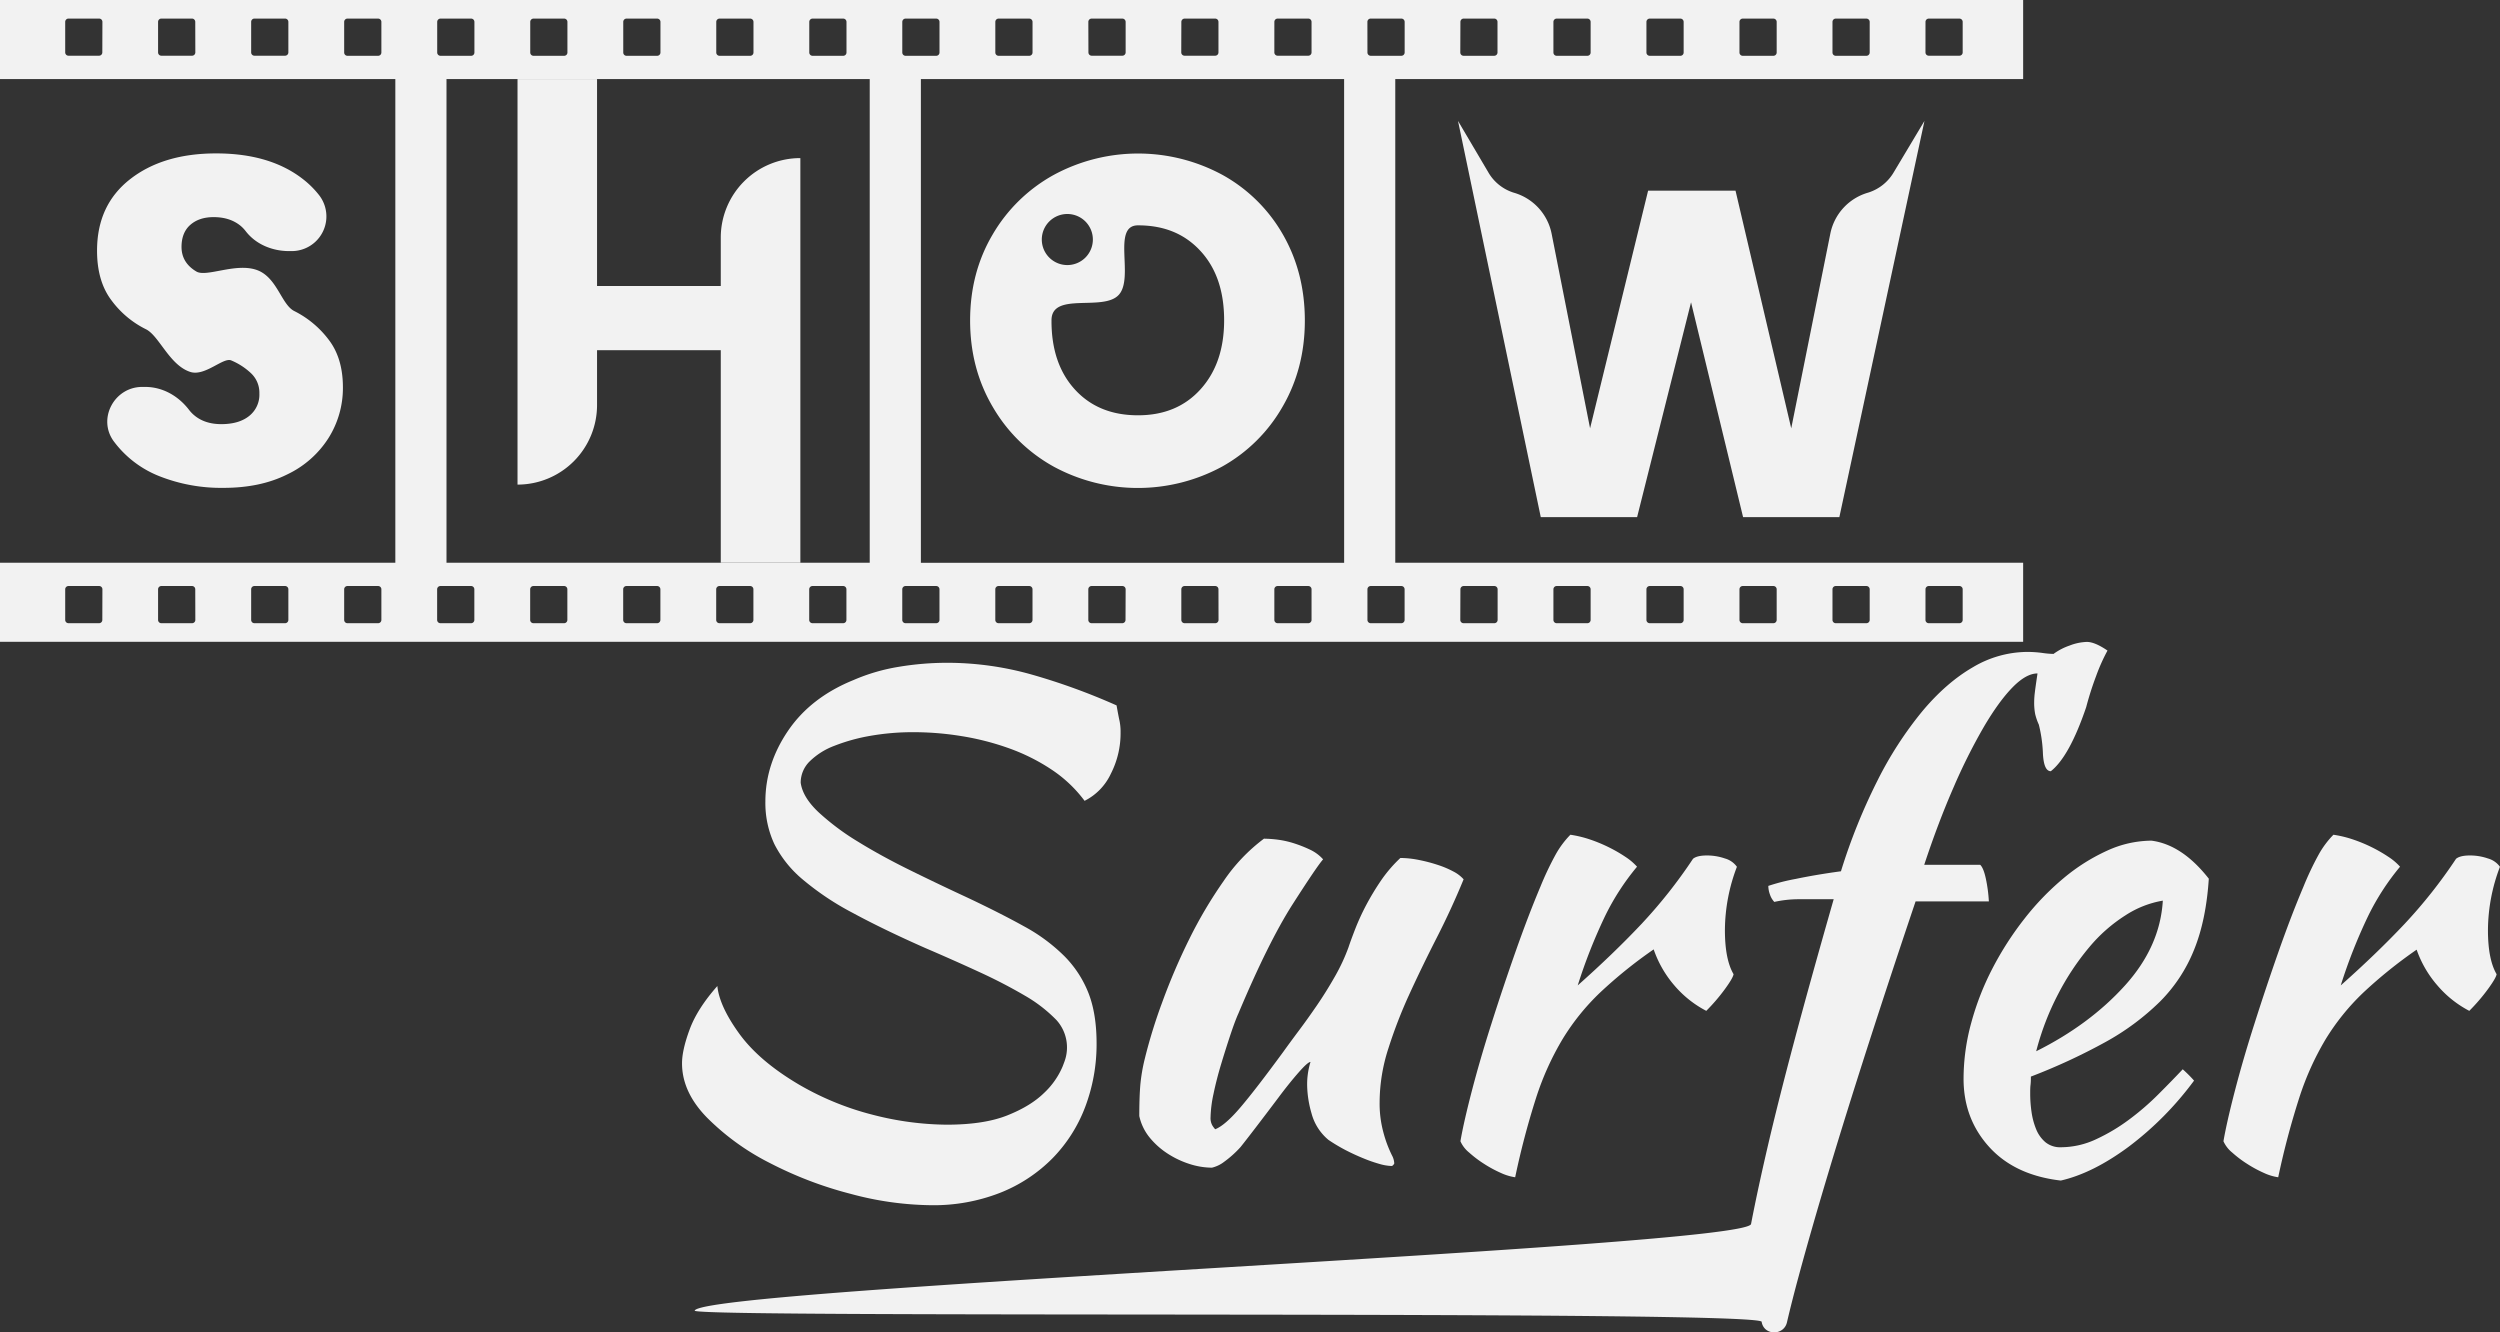 <svg xmlns="http://www.w3.org/2000/svg" id="Layer_1" data-name="Layer 1" viewBox="0 0 1077.01 574">
	<rect x="0" y="0" width="1077.01" height="574" fill="#333333" stroke="none"/>
	<defs>
		<style>
			.cls-1{fill:#f2f2f2;}
		</style>
	</defs>
	<title>
		Untitled-1
	</title>
	<path class="cls-1" d="M70.19,489.16a45,45,0,0,1-19.53-14.83l-.15-.19c-7.14-9.71.2-23.45,12.25-23.45h1.29c7.55,0,14.33,3.92,18.91,9.92a14.13,14.13,0,0,0,1.86,2q4.61,4.11,12,4.11,7.62,0,12-3.51a11.7,11.7,0,0,0,4.41-9.71,11.49,11.49,0,0,0-3.51-8.62,28.27,28.27,0,0,0-8.61-5.61c-3.41-1.47-11.23,6.89-17.51,5-9.08-2.81-13.52-15.64-19.26-18.44a41.05,41.05,0,0,1-14.82-12.43q-6.23-8.21-6.22-21.43,0-19.64,14.23-30.76t37.07-11.12q23.24,0,37.46,11.12a39.59,39.59,0,0,1,6.92,6.89,14.93,14.93,0,0,1-11.81,24.07H126c-7.18,0-14.3-2.89-18.67-8.59a14.64,14.64,0,0,0-2-2.13q-4.62-3.92-11.83-3.91-6.21,0-10,3.31t-3.81,9.51c0,4.54,2.13,8.09,6.41,10.62s16.59-3.73,25.67-.79,10.83,15,16.51,17.82a42.26,42.26,0,0,1,14.72,12.22q6.21,8,6.22,20.64A40.43,40.43,0,0,1,143,472.73a42.7,42.7,0,0,1-17.73,15.63q-11.62,5.82-27.45,5.81A72.37,72.37,0,0,1,70.19,489.16Z" transform="translate(-1.49 -284)" />
	<path class="cls-1" d="M346.29,352.11V526.44H312V434.86h-53.3v23.65a34.26,34.26,0,0,1-34.26,34.26h0V318.06h34.26v89.15H312V386.38a34.26,34.26,0,0,1,34.26-34.27Z" transform="translate(-1.49 -284)" />
	<path class="cls-1" d="M830.56,336.08,793.89,506.79H752.42L730,414.23l-23.24,92.56H665.26L629.6,336.08l13,22.05a19.25,19.25,0,0,0,11.1,8.9,23.07,23.07,0,0,1,16.24,17.69l16.56,83.8,25-102.38h37.66l24,102.38L790,384.68A23.09,23.09,0,0,1,806.24,367a19.46,19.46,0,0,0,11.14-8.88Z" transform="translate(-1.49 -284)" />
	<path class="cls-1" d="M554.16,385a67.62,67.62,0,0,0-26-25.64,76.32,76.32,0,0,0-72.73,0A69,69,0,0,0,429.14,385q-9.72,16.44-9.72,37.07t9.72,37.17A68.77,68.77,0,0,0,455.38,485,76.13,76.13,0,0,0,528,485a68.28,68.28,0,0,0,26-25.74q9.62-16.53,9.62-37.17T554.16,385ZM450.3,387.19a11,11,0,1,1,11,11A11,11,0,0,1,450.3,387.19Zm68.4,64.5q-10.13,11.24-27,11.22-17,0-27.15-11.12T454.48,422c0-12.55,22.28-3.6,29-11s-3.11-29.92,8.25-29.92,20.2,3.7,27,11.12,10.12,17.33,10.12,29.75S525.44,444.21,518.7,451.69Z" transform="translate(-1.49 -284)" />
	<path class="cls-1" d="M873.07,318.06V284H1.49v34.06H171.8V526.44H1.49V560.5H873.07V526.44H602.58V318.06ZM45.57,306.63A1.41,1.41,0,0,1,44.16,308H31a1.42,1.42,0,0,1-1.42-1.41v-13.2A1.43,1.43,0,0,1,31,292h13.2a1.42,1.42,0,0,1,1.41,1.42Zm40.07,0A1.41,1.41,0,0,1,84.23,308H71a1.41,1.41,0,0,1-1.41-1.41v-13.2A1.42,1.42,0,0,1,71,292h13.2a1.42,1.42,0,0,1,1.41,1.42Zm40.08,0A1.42,1.42,0,0,1,124.3,308H111.1a1.41,1.41,0,0,1-1.41-1.41v-13.2A1.42,1.42,0,0,1,111.1,292h13.2a1.43,1.43,0,0,1,1.42,1.42Zm40.07,0a1.41,1.41,0,0,1-1.42,1.41H151.18a1.41,1.41,0,0,1-1.42-1.41v-13.2a1.42,1.42,0,0,1,1.42-1.42h13.19a1.42,1.42,0,0,1,1.42,1.42ZM45.57,551.07a1.41,1.41,0,0,1-1.41,1.41H31a1.42,1.42,0,0,1-1.42-1.41v-13.2A1.42,1.42,0,0,1,31,536.46h13.2a1.41,1.41,0,0,1,1.41,1.41Zm40.07,0a1.41,1.41,0,0,1-1.41,1.41H71a1.41,1.41,0,0,1-1.41-1.41v-13.2A1.41,1.41,0,0,1,71,536.46h13.2a1.41,1.41,0,0,1,1.41,1.41Zm40.08,0a1.42,1.42,0,0,1-1.42,1.41H111.1a1.41,1.41,0,0,1-1.41-1.41v-13.2a1.41,1.41,0,0,1,1.41-1.41h13.2a1.42,1.42,0,0,1,1.42,1.41Zm40.07,0a1.41,1.41,0,0,1-1.42,1.41H151.18a1.41,1.41,0,0,1-1.42-1.41v-13.2a1.41,1.41,0,0,1,1.42-1.41h13.19a1.41,1.41,0,0,1,1.42,1.41ZM831,293.43a1.42,1.42,0,0,1,1.42-1.42H845.6a1.42,1.42,0,0,1,1.42,1.42v13.2A1.41,1.41,0,0,1,845.6,308H832.41a1.41,1.41,0,0,1-1.42-1.41Zm-40.07,0a1.42,1.42,0,0,1,1.41-1.42h13.2a1.43,1.43,0,0,1,1.42,1.42v13.2a1.42,1.42,0,0,1-1.42,1.41h-13.2a1.41,1.41,0,0,1-1.41-1.41Zm-40.07,0a1.42,1.42,0,0,1,1.41-1.42h13.2a1.43,1.43,0,0,1,1.42,1.42v13.2a1.42,1.42,0,0,1-1.42,1.41h-13.2a1.41,1.41,0,0,1-1.41-1.41Zm-40.08,0a1.43,1.43,0,0,1,1.42-1.42h13.2a1.42,1.42,0,0,1,1.41,1.42v13.2a1.41,1.41,0,0,1-1.41,1.41h-13.2a1.42,1.42,0,0,1-1.42-1.41Zm-40.07,0a1.42,1.42,0,0,1,1.42-1.42h13.2a1.42,1.42,0,0,1,1.41,1.42v13.2a1.41,1.41,0,0,1-1.41,1.41h-13.2a1.41,1.41,0,0,1-1.42-1.41Zm-40.07,0A1.42,1.42,0,0,1,632,292h13.2a1.43,1.43,0,0,1,1.42,1.42v13.2a1.42,1.42,0,0,1-1.42,1.41H632a1.41,1.41,0,0,1-1.41-1.41Zm-40.07,0A1.42,1.42,0,0,1,592,292h13.2a1.43,1.43,0,0,1,1.42,1.42v13.2a1.42,1.42,0,0,1-1.42,1.41H592a1.41,1.41,0,0,1-1.41-1.41Zm-40.08,0A1.43,1.43,0,0,1,551.9,292h13.2a1.42,1.42,0,0,1,1.41,1.42v13.2A1.41,1.41,0,0,1,565.1,308H551.9a1.42,1.42,0,0,1-1.42-1.41Zm-40.07,0a1.43,1.43,0,0,1,1.42-1.42H525a1.42,1.42,0,0,1,1.41,1.42v13.2A1.41,1.41,0,0,1,525,308h-13.2a1.42,1.42,0,0,1-1.42-1.41Zm-40.07,0a1.42,1.42,0,0,1,1.41-1.42H485a1.43,1.43,0,0,1,1.42,1.42v13.2A1.42,1.42,0,0,1,485,308h-13.2a1.41,1.41,0,0,1-1.41-1.41Zm-40.07,0a1.42,1.42,0,0,1,1.41-1.42h13.2a1.43,1.43,0,0,1,1.42,1.42v13.2a1.42,1.42,0,0,1-1.42,1.41h-13.2a1.41,1.41,0,0,1-1.41-1.41Zm-40.08,0a1.43,1.43,0,0,1,1.42-1.42h13.2a1.42,1.42,0,0,1,1.41,1.42v13.2a1.41,1.41,0,0,1-1.41,1.41h-13.2a1.42,1.42,0,0,1-1.42-1.41Zm-40.07,0a1.43,1.43,0,0,1,1.42-1.42h13.2a1.42,1.42,0,0,1,1.41,1.42v13.2a1.41,1.41,0,0,1-1.41,1.41h-13.2a1.42,1.42,0,0,1-1.42-1.41Zm-40.07,0a1.42,1.42,0,0,1,1.41-1.42h13.2a1.42,1.42,0,0,1,1.42,1.42v13.2a1.41,1.41,0,0,1-1.42,1.41h-13.2a1.41,1.41,0,0,1-1.41-1.41Zm-40.07,0a1.42,1.42,0,0,1,1.41-1.42h13.2a1.43,1.43,0,0,1,1.42,1.42v13.2a1.42,1.42,0,0,1-1.42,1.41h-13.2a1.41,1.41,0,0,1-1.41-1.41Zm-40.07,0a1.42,1.42,0,0,1,1.41-1.42h13.2a1.42,1.42,0,0,1,1.41,1.42v13.2a1.41,1.41,0,0,1-1.41,1.41h-13.2a1.41,1.41,0,0,1-1.41-1.41Zm-40.08,0a1.43,1.43,0,0,1,1.42-1.42h13.2a1.42,1.42,0,0,1,1.41,1.42v13.2a1.41,1.41,0,0,1-1.41,1.41h-13.2a1.42,1.42,0,0,1-1.42-1.41Zm16,257.64a1.41,1.41,0,0,1-1.41,1.41h-13.2a1.42,1.42,0,0,1-1.42-1.41v-13.2a1.42,1.42,0,0,1,1.42-1.41h13.2a1.41,1.41,0,0,1,1.41,1.41Zm40.07,0a1.41,1.41,0,0,1-1.41,1.41h-13.2a1.41,1.41,0,0,1-1.41-1.41v-13.2a1.41,1.41,0,0,1,1.41-1.41h13.2a1.41,1.41,0,0,1,1.41,1.41Zm40.08,0a1.42,1.42,0,0,1-1.42,1.41h-13.2a1.41,1.41,0,0,1-1.41-1.41v-13.2a1.41,1.41,0,0,1,1.41-1.41h13.2a1.42,1.42,0,0,1,1.42,1.41Zm40.07,0a1.41,1.41,0,0,1-1.42,1.41h-13.2a1.41,1.41,0,0,1-1.41-1.41v-13.2a1.41,1.41,0,0,1,1.41-1.41h13.2a1.41,1.41,0,0,1,1.42,1.41Zm40.07,0a1.41,1.41,0,0,1-1.41,1.41h-13.2a1.42,1.42,0,0,1-1.42-1.41v-13.2a1.42,1.42,0,0,1,1.42-1.41h13.2a1.41,1.41,0,0,1,1.41,1.41ZM193.84,526.44V318.06H376.17V526.44Zm212.38,24.63a1.41,1.41,0,0,1-1.41,1.41h-13.2a1.42,1.42,0,0,1-1.42-1.41v-13.2a1.42,1.42,0,0,1,1.42-1.41h13.2a1.41,1.41,0,0,1,1.41,1.41Zm40.08,0a1.42,1.42,0,0,1-1.42,1.41h-13.2a1.41,1.41,0,0,1-1.41-1.41v-13.2a1.41,1.41,0,0,1,1.41-1.41h13.2a1.42,1.42,0,0,1,1.42,1.41Zm40.07,0a1.42,1.42,0,0,1-1.42,1.41h-13.2a1.41,1.41,0,0,1-1.41-1.41v-13.2a1.41,1.41,0,0,1,1.41-1.41H485a1.42,1.42,0,0,1,1.42,1.41Zm40.07,0a1.41,1.41,0,0,1-1.41,1.41h-13.2a1.42,1.42,0,0,1-1.42-1.41v-13.2a1.42,1.42,0,0,1,1.42-1.41H525a1.41,1.41,0,0,1,1.41,1.41Zm40.07,0a1.41,1.41,0,0,1-1.41,1.41H551.9a1.42,1.42,0,0,1-1.42-1.41v-13.2a1.42,1.42,0,0,1,1.42-1.41h13.2a1.41,1.41,0,0,1,1.41,1.41ZM831,537.87a1.41,1.41,0,0,1,1.42-1.41H845.6a1.41,1.41,0,0,1,1.42,1.41v13.2a1.41,1.41,0,0,1-1.42,1.41H832.41a1.41,1.41,0,0,1-1.42-1.41Zm-40.07,0a1.41,1.41,0,0,1,1.41-1.41h13.2a1.42,1.42,0,0,1,1.42,1.41v13.2a1.42,1.42,0,0,1-1.42,1.41h-13.2a1.41,1.41,0,0,1-1.41-1.41Zm-40.07,0a1.41,1.41,0,0,1,1.41-1.41h13.2a1.42,1.42,0,0,1,1.42,1.41v13.2a1.42,1.42,0,0,1-1.42,1.41h-13.2a1.41,1.41,0,0,1-1.41-1.41Zm-40.08,0a1.42,1.42,0,0,1,1.42-1.41h13.2a1.41,1.41,0,0,1,1.41,1.41v13.2a1.41,1.41,0,0,1-1.41,1.41h-13.2a1.42,1.42,0,0,1-1.42-1.41Zm-40.07,0a1.41,1.41,0,0,1,1.42-1.41h13.2a1.41,1.41,0,0,1,1.41,1.41v13.2a1.41,1.41,0,0,1-1.41,1.41h-13.2a1.41,1.41,0,0,1-1.42-1.41Zm-40.07,0a1.41,1.41,0,0,1,1.41-1.41h13.2a1.42,1.42,0,0,1,1.42,1.41v13.2a1.42,1.42,0,0,1-1.42,1.41H632a1.41,1.41,0,0,1-1.41-1.41Zm-25.46-1.41a1.42,1.42,0,0,1,1.42,1.41v13.2a1.42,1.42,0,0,1-1.42,1.41H592a1.41,1.41,0,0,1-1.41-1.41v-13.2a1.41,1.41,0,0,1,1.41-1.41Zm-24.63-10H398.21V318.06H580.54Z" transform="translate(-1.49 -284)" />
	<path class="cls-1" d="M482.51,587.89q.87,4.89,1.3,6.75a23.82,23.82,0,0,1,.43,5,38.31,38.31,0,0,1-4.17,17.65A24.73,24.73,0,0,1,468.73,629a56.81,56.81,0,0,0-14.06-13.35,84.2,84.2,0,0,0-18.23-9.19,114,114,0,0,0-20.53-5.31,128.93,128.93,0,0,0-20.67-1.72A106.32,106.32,0,0,0,376.43,601a78.89,78.89,0,0,0-15.5,4.3A30.39,30.39,0,0,0,350.31,612a12.85,12.85,0,0,0-3.88,9.19q.87,6.31,7.75,12.77a105.69,105.69,0,0,0,16.94,12.64q10,6.17,22.25,12.2t24,11.48q14.64,6.88,25.27,12.78A75.68,75.68,0,0,1,460.12,696a46.93,46.93,0,0,1,10.34,15.94q3.44,8.9,3.44,21.53A76.29,76.29,0,0,1,469,760.87a63.84,63.84,0,0,1-14.21,22.25,65.58,65.58,0,0,1-22.54,14.78,78.62,78.62,0,0,1-29.57,5.31A137.51,137.51,0,0,1,368,798.33,165.14,165.14,0,0,1,333.08,785a105,105,0,0,1-27-19.52q-10.77-11-10.77-23.4,0-5.73,3.3-14.64t11.92-18.66q.85,8.61,9.33,20.38T345.28,751a123.54,123.54,0,0,0,32.59,13.35,130.74,130.74,0,0,0,31.43,4.17q16.08,0,26.13-4t15.79-9.62a33.52,33.52,0,0,0,8-11.34c.31-.78.59-1.52.85-2.24a17.58,17.58,0,0,0-3.48-17.9l-.1-.1A62.31,62.31,0,0,0,443,712.92a220.64,220.64,0,0,0-19.67-10.19q-11.19-5.16-23.25-10.33-18.09-8-31.15-15.08A119.15,119.15,0,0,1,347.44,663a48.56,48.56,0,0,1-12.35-15.36,41.84,41.84,0,0,1-3.87-18.37q0-16.08,9.76-30.44T369.11,577a82.18,82.18,0,0,1,19.67-5.75,127.22,127.22,0,0,1,20.52-1.72,134,134,0,0,1,37,5.17A275.19,275.19,0,0,1,482.51,587.89Z" transform="translate(-1.49 -284)" />
	<path class="cls-1" d="M573.81,775.08a22.24,22.24,0,0,1-7.32-11.48,46.06,46.06,0,0,1-1.87-11.78,32.72,32.72,0,0,1,1.44-10.33q-1.15,0-5.17,4.58T552.13,757q-4.74,6.3-9.33,12.3t-6.89,8.87a45.17,45.17,0,0,1-7,6.3,14,14,0,0,1-5.31,2.57,32.07,32.07,0,0,1-9.62-1.58,39.2,39.2,0,0,1-9.48-4.49,33.32,33.32,0,0,1-7.75-6.93,22,22,0,0,1-4.45-9.25c0-5.35.15-9.76.43-13.2a75.76,75.76,0,0,1,1.87-11.2,223.44,223.44,0,0,1,7.61-24.69,266.93,266.93,0,0,1,11.62-27.13,190.61,190.61,0,0,1,14.79-25A75.85,75.85,0,0,1,546,645.31a50.94,50.94,0,0,1,6,.43,39.5,39.5,0,0,1,7,1.58,55.49,55.49,0,0,1,6.89,2.73,17.48,17.48,0,0,1,5.6,4.16q-2.58,2.88-13.06,19.24t-23.4,47.08q-1.44,3.16-3.45,9.19t-4,12.63q-2,6.61-3.31,12.92A53.12,53.12,0,0,0,523,765.32a6.55,6.55,0,0,0,.72,3.44,9.89,9.89,0,0,0,1.29,1.73q4.31-1.72,10.91-9.48t18.38-23.83q2.87-4,6.74-9.18c2.59-3.45,5.21-7.13,7.9-11.06s5.21-8,7.6-12.2a82.22,82.22,0,0,0,5.89-12.63c.76-2.3,1.77-5,3-8.18A100.71,100.71,0,0,1,590,674a113.35,113.35,0,0,1,6.31-10.48,58.78,58.78,0,0,1,8.47-9.9,41.44,41.44,0,0,1,8,.86,67.37,67.37,0,0,1,8.18,2.15,40.63,40.63,0,0,1,6.75,2.87,15.13,15.13,0,0,1,4.31,3.31q-5.18,12.63-11.49,25t-11.77,24.26a206,206,0,0,0-9.18,23.69,75.72,75.72,0,0,0-3.74,23,47.37,47.37,0,0,0,1,10.48,55.35,55.35,0,0,0,2.15,7.47,53.33,53.33,0,0,0,2.15,5,8,8,0,0,1,1,3.45c0,.19-.19.47-.58.86a.83.83,0,0,1-.57.29,20.4,20.4,0,0,1-5.17-.87,61.49,61.49,0,0,1-7-2.44c-2.58-1.05-5.17-2.24-7.75-3.58A76.17,76.17,0,0,1,573.81,775.08Z" transform="translate(-1.49 -284)" />
	<path class="cls-1" d="M630.65,775.65q1.43-8.32,5-22t8.47-29q4.88-15.35,10.34-30.86T665.1,666a132,132,0,0,1,6.6-13.92,39.69,39.69,0,0,1,6.32-8.47,48,48,0,0,1,8.32,2,64,64,0,0,1,8.33,3.45,61.63,61.63,0,0,1,7.18,4.16,24.92,24.92,0,0,1,4.88,4.16,105.29,105.29,0,0,0-13.64,21,228.47,228.47,0,0,0-11.91,30.14q15.5-13.77,27.41-26.41a213.8,213.8,0,0,0,22.25-28.13q1.73-1.44,6-1.44a23.56,23.56,0,0,1,7.75,1.29,9.45,9.45,0,0,1,5.17,3.59,77.19,77.19,0,0,0-5.17,27.27q0,12.65,3.73,19-.29,1.73-3.87,6.61a81,81,0,0,1-7.89,9.18,45.92,45.92,0,0,1-13.79-11A47.32,47.32,0,0,1,713.9,693a197.85,197.85,0,0,0-23,18.52,98.78,98.78,0,0,0-16.22,20.09A122.07,122.07,0,0,0,663.23,757a342.18,342.18,0,0,0-9,34.17,22.26,22.26,0,0,1-6.17-1.87,52.05,52.05,0,0,1-7.18-3.88,48.08,48.08,0,0,1-6.46-4.88A13.06,13.06,0,0,1,630.65,775.65Z" transform="translate(-1.49 -284)" />
	<path class="cls-1" d="M771.32,853.67c-1.35,5.78-9.79,5.78-10.88-.06l0-.16c-.76-5.16-453.95-1.51-459.69-4.76,1.53-9.75,453.19-27.46,455.1-37.39s4.35-21.26,7.32-34,6.7-27.51,11.2-44.42,10.19-37.41,17.08-61.49H776.49a48.47,48.47,0,0,0-10.62,1.16,8.39,8.39,0,0,1-1.87-3.16,11.13,11.13,0,0,1-.71-3.74,86.8,86.8,0,0,1,11.76-3q8.91-1.86,19.53-3.3a252,252,0,0,1,15.79-39.19,159.42,159.42,0,0,1,19.23-29.71q10.33-12.35,21.82-19a46.24,46.24,0,0,1,23.26-6.6,48.47,48.47,0,0,1,6.6.43,38.11,38.11,0,0,0,4.88.43,25.48,25.48,0,0,1,6.89-3.59,22.3,22.3,0,0,1,7.46-1.58q3.45,0,8.9,3.73a79.13,79.13,0,0,0-4.88,10.9,136.54,136.54,0,0,0-4.3,13.47Q893,609.93,885,616.24c-2.11,0-3.25-2.77-3.44-8.31a60.46,60.46,0,0,0-1.73-11.75,24.57,24.57,0,0,1-1.58-4.58,25.89,25.89,0,0,1-.43-5.16,36.86,36.86,0,0,1,.29-4.16c.19-1.62.58-4.34,1.15-8.16q-4.89,0-10.76,6t-12.35,17a245.83,245.83,0,0,0-13.06,26.09q-6.61,15.12-12.64,33.36h24.12q1.44,1.34,2.44,6a63.41,63.41,0,0,1,1.29,9.77H826.73q-10.9,32.3-20.38,61.74t-16.94,54.3q-7.47,24.85-12.78,44.44Q773.42,844.62,771.32,853.67Z" transform="translate(-1.49 -284)" />
	<path class="cls-1" d="M953.05,662.54q-1.15,17.81-6.32,30.57A66.62,66.62,0,0,1,932,715.51a107.3,107.3,0,0,1-23.4,17.37A256.64,256.64,0,0,1,876.4,747.8c0,1.15,0,2.35-.15,3.59s-.14,2.54-.14,3.88a55.19,55.19,0,0,0,.57,7.75,30.84,30.84,0,0,0,2,7.47,14.32,14.32,0,0,0,4,5.59,10,10,0,0,0,6.61,2.16,35.94,35.94,0,0,0,15.21-3.45,79.7,79.7,0,0,0,14.21-8.47,112.61,112.61,0,0,0,12.63-10.91q5.89-5.88,10.48-10.76a58.93,58.93,0,0,1,4.88,4.88,138.31,138.31,0,0,1-28.27,28.56q-15.36,11.34-29.14,14.5-19.82-2.3-30.87-14.5T847.4,748.67a91.64,91.64,0,0,1,3.3-24,117.61,117.61,0,0,1,9.19-23.54,135.58,135.58,0,0,1,13.78-21.39,113.83,113.83,0,0,1,16.94-17.51,82.08,82.08,0,0,1,18.66-11.77,46.43,46.43,0,0,1,19.09-4.3Q941.56,647.89,953.05,662.54ZM933.24,672a42.55,42.55,0,0,0-16.08,6.32,67.1,67.1,0,0,0-15.64,13.78,109.32,109.32,0,0,0-13.35,20.1,115.7,115.7,0,0,0-9.48,24.69q23-11.49,38.19-28.28T933.24,672Z" transform="translate(-1.49 -284)" />
	<path class="cls-1" d="M959.36,775.65q1.44-8.32,5-22t8.47-29q4.88-15.35,10.33-30.86T993.82,666a130,130,0,0,1,6.6-13.92,39.69,39.69,0,0,1,6.32-8.47,48.21,48.21,0,0,1,8.32,2,64.6,64.6,0,0,1,8.33,3.45,62.29,62.29,0,0,1,7.17,4.16,24.62,24.62,0,0,1,4.88,4.16,105.7,105.7,0,0,0-13.63,21,227,227,0,0,0-11.92,30.14q15.51-13.77,27.42-26.41a213.8,213.8,0,0,0,22.25-28.13q1.73-1.44,6-1.44a23.56,23.56,0,0,1,7.75,1.29,9.49,9.49,0,0,1,5.17,3.59,77.19,77.19,0,0,0-5.17,27.27q0,12.65,3.73,19-.28,1.73-3.87,6.61a81,81,0,0,1-7.9,9.18,45.88,45.88,0,0,1-13.78-11,47,47,0,0,1-8.9-15.36,198.88,198.88,0,0,0-23,18.52,99.46,99.46,0,0,0-16.22,20.09A122.06,122.06,0,0,0,992,757a344.71,344.71,0,0,0-9.05,34.17,22.26,22.26,0,0,1-6.17-1.87,52.54,52.54,0,0,1-7.17-3.88,48.08,48.08,0,0,1-6.46-4.88A13.21,13.21,0,0,1,959.36,775.65Z" transform="translate(-1.49 -284)" />
</svg>
